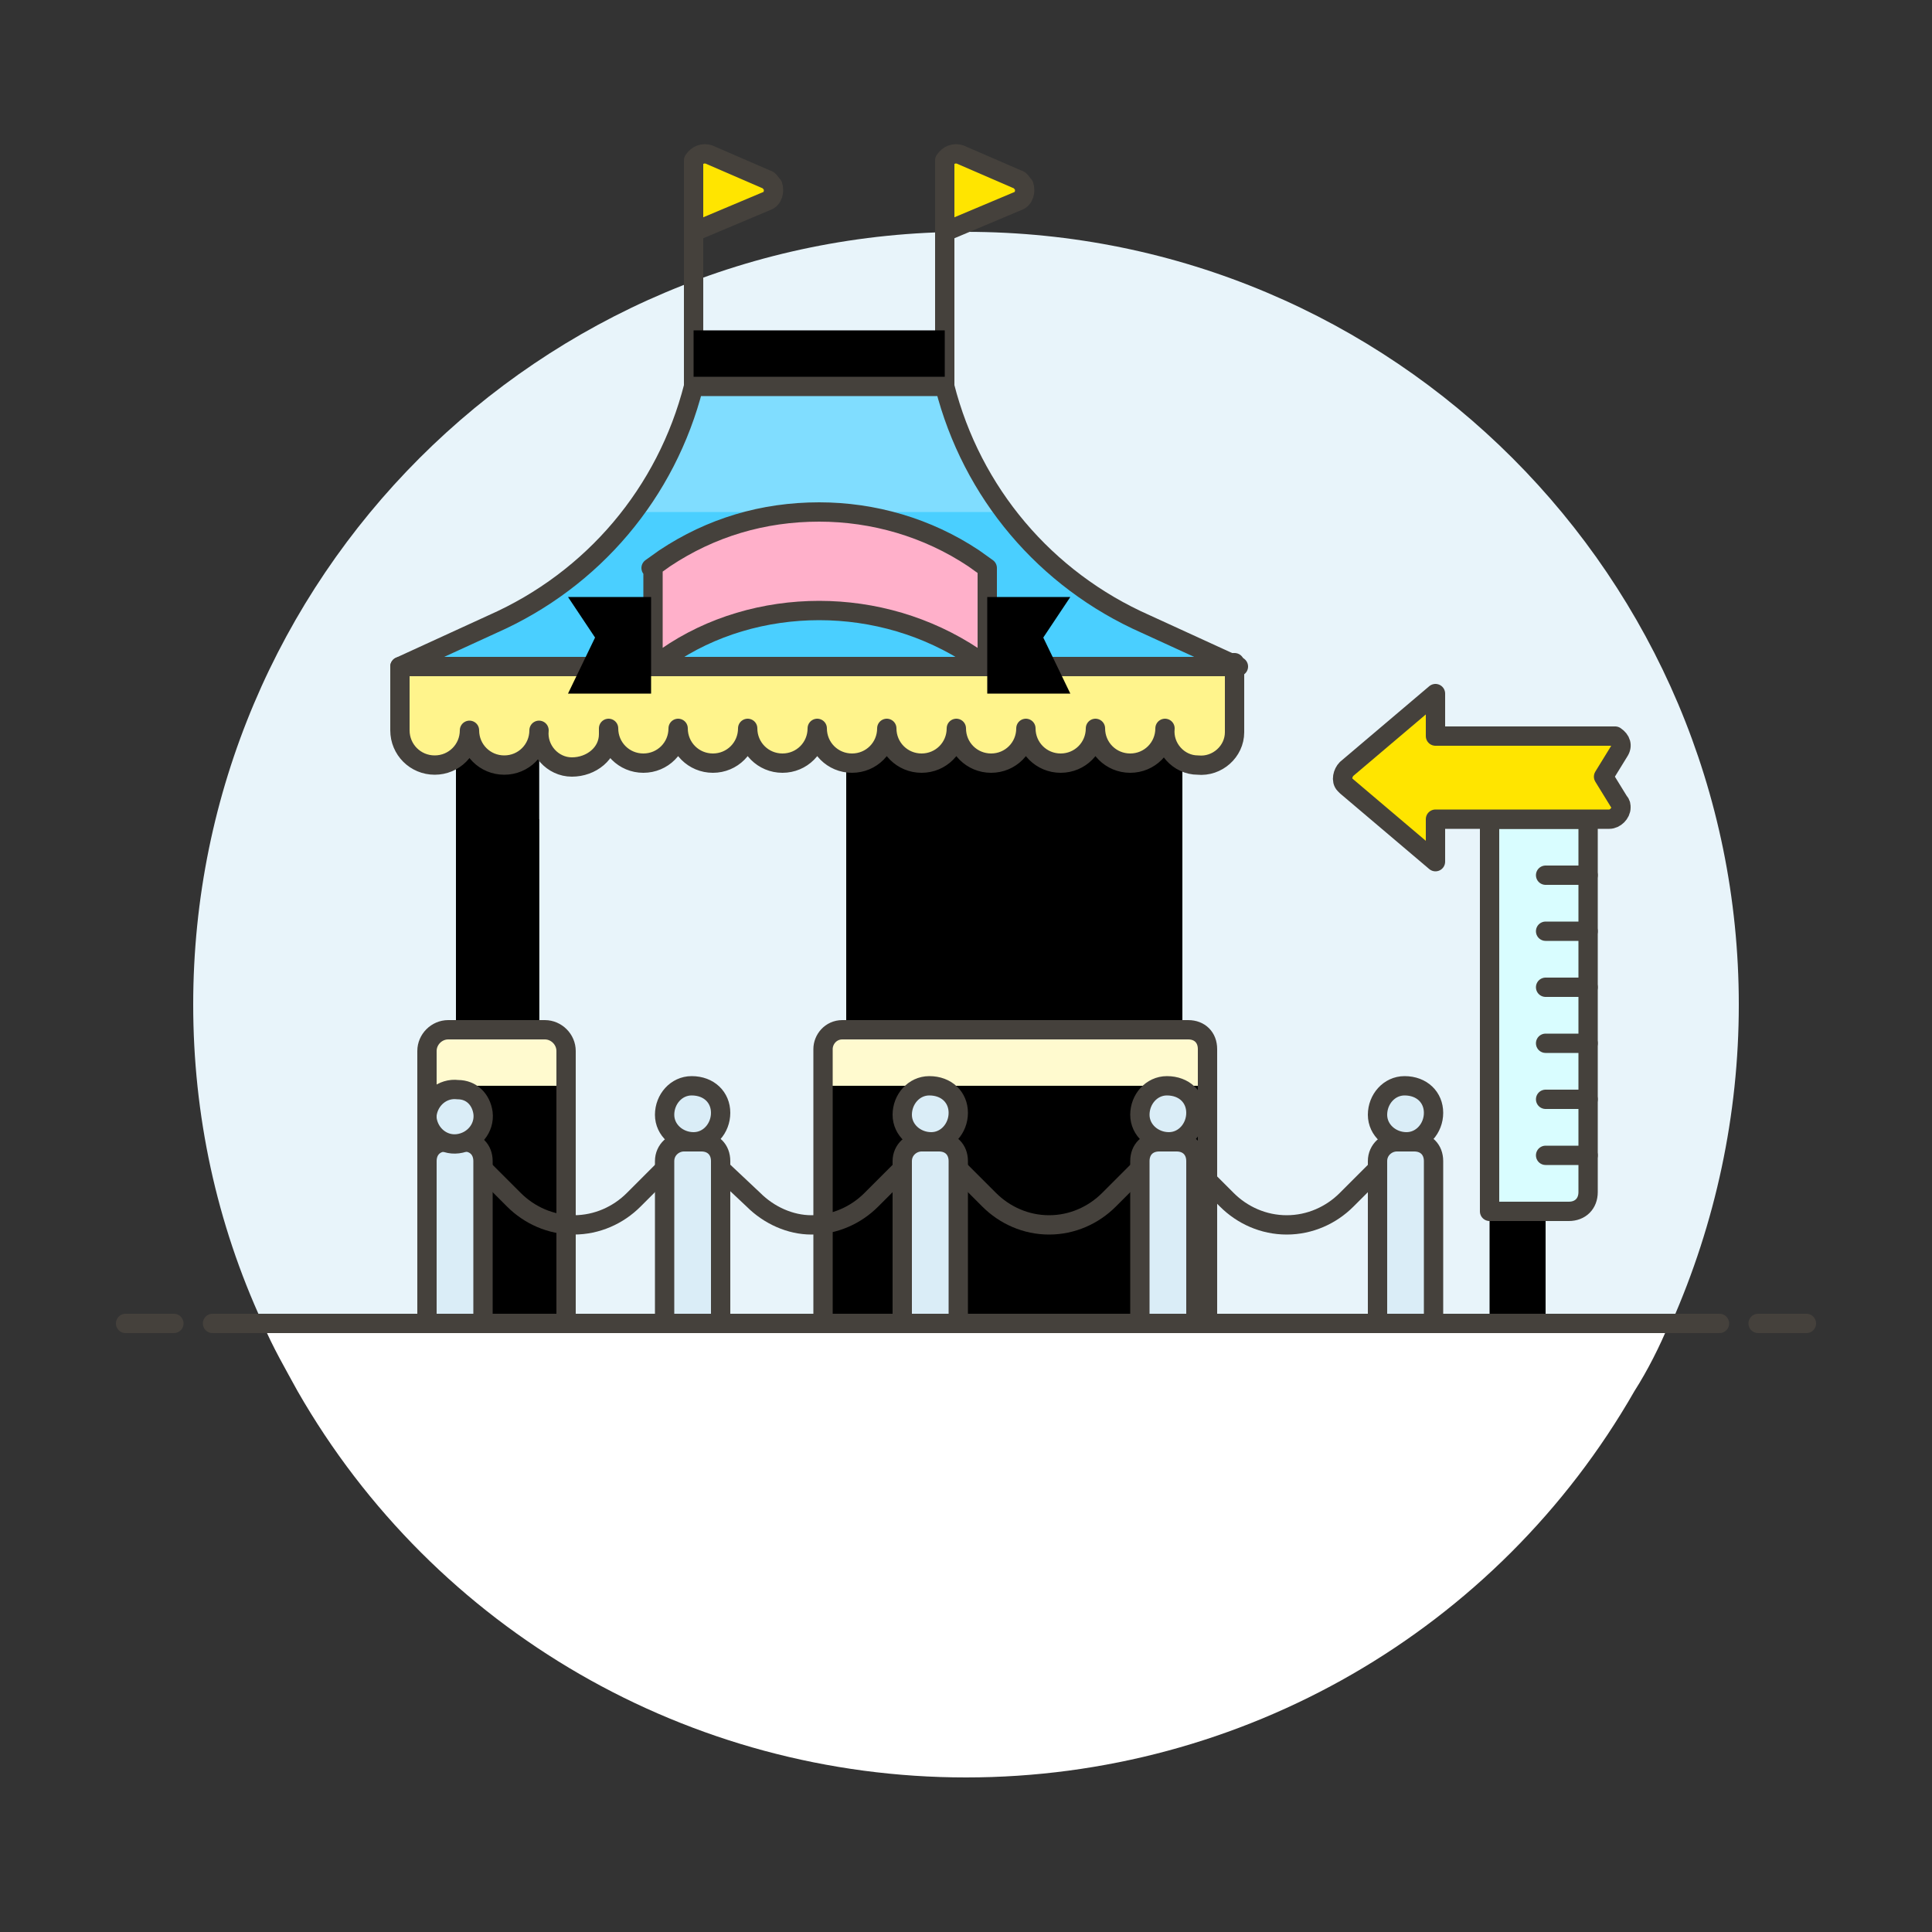 <?xml version="1.0" encoding="utf-8"?>
<!-- Generator: Adobe Illustrator 23.0.3, SVG Export Plug-In . SVG Version: 6.00 Build 0)  -->
<svg version="1.1" id="Layer_1" xmlns="http://www.w3.org/2000/svg" xmlns:xlink="http://www.w3.org/1999/xlink" x="0px" y="0px" viewBox="0 0 100 100" style="enable-background:new 0 0 100 100;" xml:space="preserve">
	<rect x="0" y="0" width="100" height="100" fill="#333333" stroke="none"/>
	<style type="text/css">
		.st0  { fill : #FFFFFF; }
		.st1  { fill : #E8F4FA; }
		.st2  { fill : #4AEFF7; }
		.st3  { fill : #A6FBFF; }
		.st4  { fill : #87898C; stroke : #45413C; stroke-linecap : round; stroke-linejoin : round; }
		.st5  { fill : #00B8F0; }
		.st6  { fill : #4ACFFF; }
		.st7  { fill : none;    stroke : #45413C; stroke-linecap : round; stroke-linejoin : round; }
		.st8  { fill : #FFFACF; }
		.st9  { fill : #FFF48C; }
		.st10 { fill : #DAEDF7; stroke : #45413C; stroke-linecap : round; stroke-linejoin : round; }
		.st11 { fill : #D9FDFF; stroke : #45413C; stroke-linecap : round; stroke-linejoin : round; }
		.st12 { fill : #FFE500; stroke : #45413C; stroke-linecap : round; stroke-linejoin : round; }
		.st13 { fill : #E0E0E0; stroke : #45413C; stroke-linecap : round; stroke-linejoin : round; }
		.st14 { fill : #FFF48C; stroke : #45413C; stroke-linecap : round; stroke-linejoin : round; }
		.st15 { fill : #80DDFF; }
		.st16 { fill : #FFB0CA; stroke : #45413C; stroke-linecap : round; stroke-linejoin : round; }

		/*
		.st2  { fill : green;  }
		.st3  { fill : orange; }
		.st7  { fill : red;    }
		.st9  { fill : blue;   }
		.st10 { fill : purple; }
		.st13 { fill : teal;   }
		*/
	</style>

	<title>amusement-park</title>

	<path class="st0" d="M13.6,68.5c0.5,1.2,1.2,2.4,1.8,3.5C22.5,84.4,35.7,92,50,92c14.3,0,27.5-7.6,34.6-20c0.7-1.1,1.3-2.3,1.8-3.5
		H13.6z"/>
	<path class="st1" d="M90,52c0-22.1-17.9-40-40-40S10,29.9,10,52c0,5.7,1.2,11.3,3.6,16.5h72.9C88.8,63.3,90,57.7,90,52z"/>

	<path d="M43.800 34.500 L61.200 34.500 L61.200 53.300 L43.800 53.300 Z" fill="#000"/>
	<path d="M43.800 42.400 L61.200 42.400 L61.200 53.300 L43.800 53.300 Z" fill="#000"/>

	<path class="st4" d="M48.2,37.4h8.7l0,0v12.5c0,0.3-0.2,0.5-0.5,0.5h-7.7c-0.3,0-0.5-0.2-0.5-0.5V37.4L48.2,37.4z"/>
	<path class="st5" d="M48.2,37.4v10.1h2.2c0.1-1.2,1.1-2.1,2.3-2c1.1,0.1,2,0.9,2,2h2.2V37.4H48.2z"/>
	<path class="st6" d="M51.7,45.5l4.9-8.1h-8.4v10.1h2.2C50.4,46.6,50.9,45.8,51.7,45.5z"/>
	<path class="st7" d="M48.2,37.4v10.1h2.2c0.1-1.2,1.1-2.1,2.3-2c1.1,0.1,2,0.9,2,2h2.2V37.4H48.2z"/>

	<path d="M23.600 34.500 L27.900 34.500 L27.900 53.300 L23.600 53.300 Z" fill="#000"/>
	<path d="M23.600 42.400 L27.900 42.400 L27.900 53.300 L23.600 53.300 Z" fill="#000"/>
	<path d="M43.800 34.500 L61.200 34.500 L61.200 53.300 L43.800 53.300 Z" fill="#000"/>
	<path d="M23.600 34.500 L27.900 34.500 L27.900 53.300 L23.600 53.300 Z" fill="#000"/>

	<path class="st8" d="M23.2,53.3h5c0.6,0,1.1,0.5,1.1,1.1v14.1l0,0h-7.2l0,0V54.4C22.1,53.8,22.6,53.3,23.2,53.3z"/>

	<path d="M22.100 56.200 L29.300 56.200 L29.300 68.500 L22.100 68.500 Z" fill="#000"/>

	<path class="st7" d="M23.2,53.3h5c0.6,0,1.1,0.5,1.1,1.1v14.1l0,0h-7.2l0,0V54.4C22.1,53.8,22.6,53.3,23.2,53.3z"/>
	<path class="st8" d="M43.6,53.3h17.9c0.6,0,1,0.4,1,1v14.2l0,0H42.6l0,0V54.3C42.6,53.8,43,53.3,43.6,53.3
		C43.6,53.3,43.6,53.3,43.6,53.3z"/>

	<path d="M42.600 56.200 L62.500 56.200 L62.500 68.500 L42.600 68.500 Z" fill="#000"/>

	<path class="st7" d="M43.6,53.3h17.9c0.6,0,1,0.4,1,1v14.2l0,0H42.6l0,0V54.3C42.6,53.8,43,53.3,43.6,53.3
		C43.6,53.3,43.6,53.3,43.6,53.3z"/>

	<path d="M77.100 42.400 L80.000 42.400 L80.000 68.500 L77.100 68.500 Z" fill="#000"/>

	<line class="st7" x1="11" y1="68.5" x2="89" y2="68.5"/>
	<line class="st7" x1="6.5" y1="68.5" x2="9" y2="68.5"/>
	<line class="st7" x1="91" y1="68.5" x2="93.5" y2="68.5"/>
	<line class="st7" x1="35.9" y1="20" x2="35.9" y2="12"/>
	<line class="st7" x1="48.9" y1="20" x2="48.9" y2="12"/>
	<path class="st11" d="M77.1,42.4h5.1l0,0v19.3c0,0.6-0.4,1-1,1h-4.1l0,0V42.4L77.1,42.4z"/>
	<line class="st7" x1="80" y1="45.3" x2="82.2" y2="45.3"/>
	<line class="st7" x1="80" y1="48.2" x2="82.2" y2="48.2"/>
	<line class="st7" x1="80" y1="51.1" x2="82.2" y2="51.1"/>
	<line class="st7" x1="80" y1="54" x2="82.2" y2="54"/>
	<line class="st7" x1="80" y1="56.9" x2="82.2" y2="56.9"/>
	<line class="st7" x1="80" y1="59.8" x2="82.2" y2="59.8"/>
	<path class="st12" d="M35.9,8.6V12l3.8-1.6c0.3-0.1,0.4-0.5,0.3-0.8c-0.1-0.1-0.2-0.3-0.3-0.3l-3-1.3c-0.3-0.1-0.6,0-0.8,0.3
		C35.9,8.4,35.9,8.5,35.9,8.6z"/>
	<path class="st12" d="M48.9,8.6V12l3.8-1.6c0.3-0.1,0.4-0.5,0.3-0.8c-0.1-0.1-0.2-0.3-0.3-0.3l-3-1.3c-0.3-0.1-0.6,0-0.8,0.3
		C48.9,8.4,48.9,8.5,48.9,8.6z"/>

	<path d="M35.900 17.100 L48.900 17.100 L48.900 20.000 L35.900 20.000 Z" fill="#000"/>

	<path class="st14" d="M60.5,34.5H20.7v3.3c0,1,0.8,1.8,1.8,1.8c1,0,1.8-0.8,1.8-1.8l0,0c0,1,0.8,1.8,1.8,1.8c1,0,1.8-0.8,1.8-1.8
		c-0.1,1,0.7,1.9,1.7,1.9s1.9-0.7,1.9-1.7c0-0.1,0-0.2,0-0.3c0,1,0.8,1.8,1.8,1.8c1,0,1.8-0.8,1.8-1.8c0,0,0,0,0,0
		c0,1,0.8,1.8,1.8,1.8c1,0,1.8-0.8,1.8-1.8c0,0,0,0,0,0c0,1,0.8,1.8,1.8,1.8c1,0,1.8-0.8,1.8-1.8c0,0,0,0,0,0c0,1,0.8,1.8,1.8,1.8
		c1,0,1.8-0.8,1.8-1.8c0,0,0,0,0,0c0,1,0.8,1.8,1.8,1.8c1,0,1.8-0.8,1.8-1.8c0,1,0.8,1.8,1.8,1.8c1,0,1.8-0.8,1.8-1.8c0,0,0,0,0,0
		c0,1,0.8,1.8,1.8,1.8c1,0,1.8-0.8,1.8-1.8c0,0,0,0,0,0c0,1,0.8,1.8,1.8,1.8c1,0,1.8-0.8,1.8-1.8c-0.1,1,0.7,1.9,1.7,1.9
		c1,0.1,1.9-0.7,1.9-1.7c0-0.1,0-0.2,0-0.3v-3.3H60.5z"/>
	<path class="st15" d="M48.9,20h-13c-1.4,5.5-5.2,10-10.4,12.3l-4.8,2.2h43.4l-4.8-2.2C54.1,30,50.3,25.5,48.9,20z"/>
	<path class="st6" d="M59.3,32.3C56.4,31,53.9,29,52,26.5H32.8c-1.9,2.5-4.4,4.5-7.2,5.8l-4.9,2.2h43.4L59.3,32.3z"/>
	<path class="st7" d="M48.9,20h-13c-1.4,5.5-5.2,10-10.4,12.3l-4.8,2.2h43.4l-4.8-2.2C54.1,30,50.3,25.5,48.9,20z"/>
	<path class="st16" d="M33.7,29.4l0.7-0.5c2.4-1.6,5.1-2.4,8-2.4l0,0c2.8,0,5.6,0.8,8,2.4l0.7,0.5v5.1L50.4,34
		c-2.4-1.6-5.2-2.4-8-2.4l0,0c-2.8,0-5.6,0.8-7.9,2.4l-0.7,0.5V29.4z"/>

	<path d="M51.1 30.9 L55.4 30.9 L54 33 L55.4 35.9 L51.1 35.9 Z" fill="#000"/>

	<path d="M33.7 30.9 L29.4 30.9 L30.8 33 L29.4 35.9 L33.7 35.9 Z" fill="#000"/>

	<path class="st12" d="M83.3,38.1h-9v-2.2l-4.6,3.9c-0.2,0.2-0.3,0.6-0.1,0.8c0,0,0,0,0.1,0.1l4.6,3.9v-2.2h9c0.3,0,0.6-0.3,0.6-0.6
		c0-0.1,0-0.2-0.1-0.3l-0.8-1.3l0.8-1.3c0.2-0.3,0.1-0.6-0.2-0.8C83.5,38.1,83.4,38.1,83.3,38.1z"/>
	<path class="st7" d="M25,60.5l1.6,1.6c0.8,0.8,1.9,1.3,3.1,1.3l0,0c1.2,0,2.3-0.5,3.1-1.3l1.6-1.6"/>
	<path class="st7" d="M37.3,60.5l1.7,1.6c0.8,0.8,1.9,1.3,3,1.3l0,0c1.2,0,2.3-0.5,3.1-1.3l1.6-1.6"/>
	<path class="st7" d="M49.6,60.5l1.6,1.6c0.8,0.8,1.9,1.3,3.1,1.3l0,0c1.2,0,2.3-0.5,3.1-1.3l1.6-1.6"/>
	<path class="st7" d="M61.9,60.5l1.6,1.6c0.8,0.8,1.9,1.3,3.1,1.3l0,0c1.2,0,2.3-0.5,3.1-1.3l1.6-1.6"/>
	<path class="st10" d="M23.1,59.1H24c0.6,0,1,0.4,1,1v8.4l0,0h-2.9l0,0v-8.4C22.1,59.5,22.5,59.1,23.1,59.1
		C23.1,59.1,23.1,59.1,23.1,59.1z"/>
	<path class="st10" d="M25,57.6c0.1,0.8-0.5,1.5-1.3,1.6c-0.8,0.1-1.5-0.5-1.6-1.3c0-0.1,0-0.2,0-0.2c0.1-0.8,0.8-1.4,1.6-1.3
		C24.4,56.4,24.9,56.9,25,57.6z"/>
	<path class="st10" d="M35.4,59.1h0.9c0.6,0,1,0.4,1,1v8.4l0,0h-2.9l0,0v-8.4C34.4,59.5,34.9,59.1,35.4,59.1z"/>
	<path class="st10" d="M37.3,57.6c0,0.8-0.6,1.5-1.4,1.5s-1.5-0.6-1.5-1.4c0-0.8,0.6-1.5,1.4-1.5c0,0,0,0,0,0
		C36.7,56.2,37.3,56.8,37.3,57.6z"/>
	<path class="st10" d="M60,59.1h0.9c0.6,0,1,0.4,1,1v8.4l0,0H59l0,0v-8.4C59,59.5,59.4,59.1,60,59.1z"/>
	<path class="st10" d="M61.9,57.6c0,0.8-0.6,1.5-1.4,1.5S59,58.5,59,57.7c0-0.8,0.6-1.5,1.4-1.5c0,0,0,0,0,0
		C61.3,56.2,61.9,56.8,61.9,57.6z"/>
	<path class="st10" d="M72.3,59.1h0.9c0.6,0,1,0.4,1,1v8.4l0,0h-2.9l0,0v-8.4C71.3,59.5,71.8,59.1,72.3,59.1z"/>
	<path class="st10" d="M74.2,57.6c0,0.8-0.6,1.5-1.4,1.5s-1.5-0.6-1.5-1.4c0-0.8,0.6-1.5,1.4-1.5c0,0,0,0,0,0
		C73.6,56.2,74.2,56.8,74.2,57.6z"/>
	<path class="st10" d="M47.7,59.1h0.9c0.6,0,1,0.4,1,1v8.4l0,0h-2.9l0,0v-8.4C46.7,59.5,47.2,59.1,47.7,59.1z"/>
	<path class="st10" d="M49.6,57.6c0,0.8-0.6,1.5-1.4,1.5s-1.5-0.6-1.5-1.4c0-0.8,0.6-1.5,1.4-1.5c0,0,0,0,0,0
		C49,56.2,49.6,56.8,49.6,57.6z"/>
</svg>
